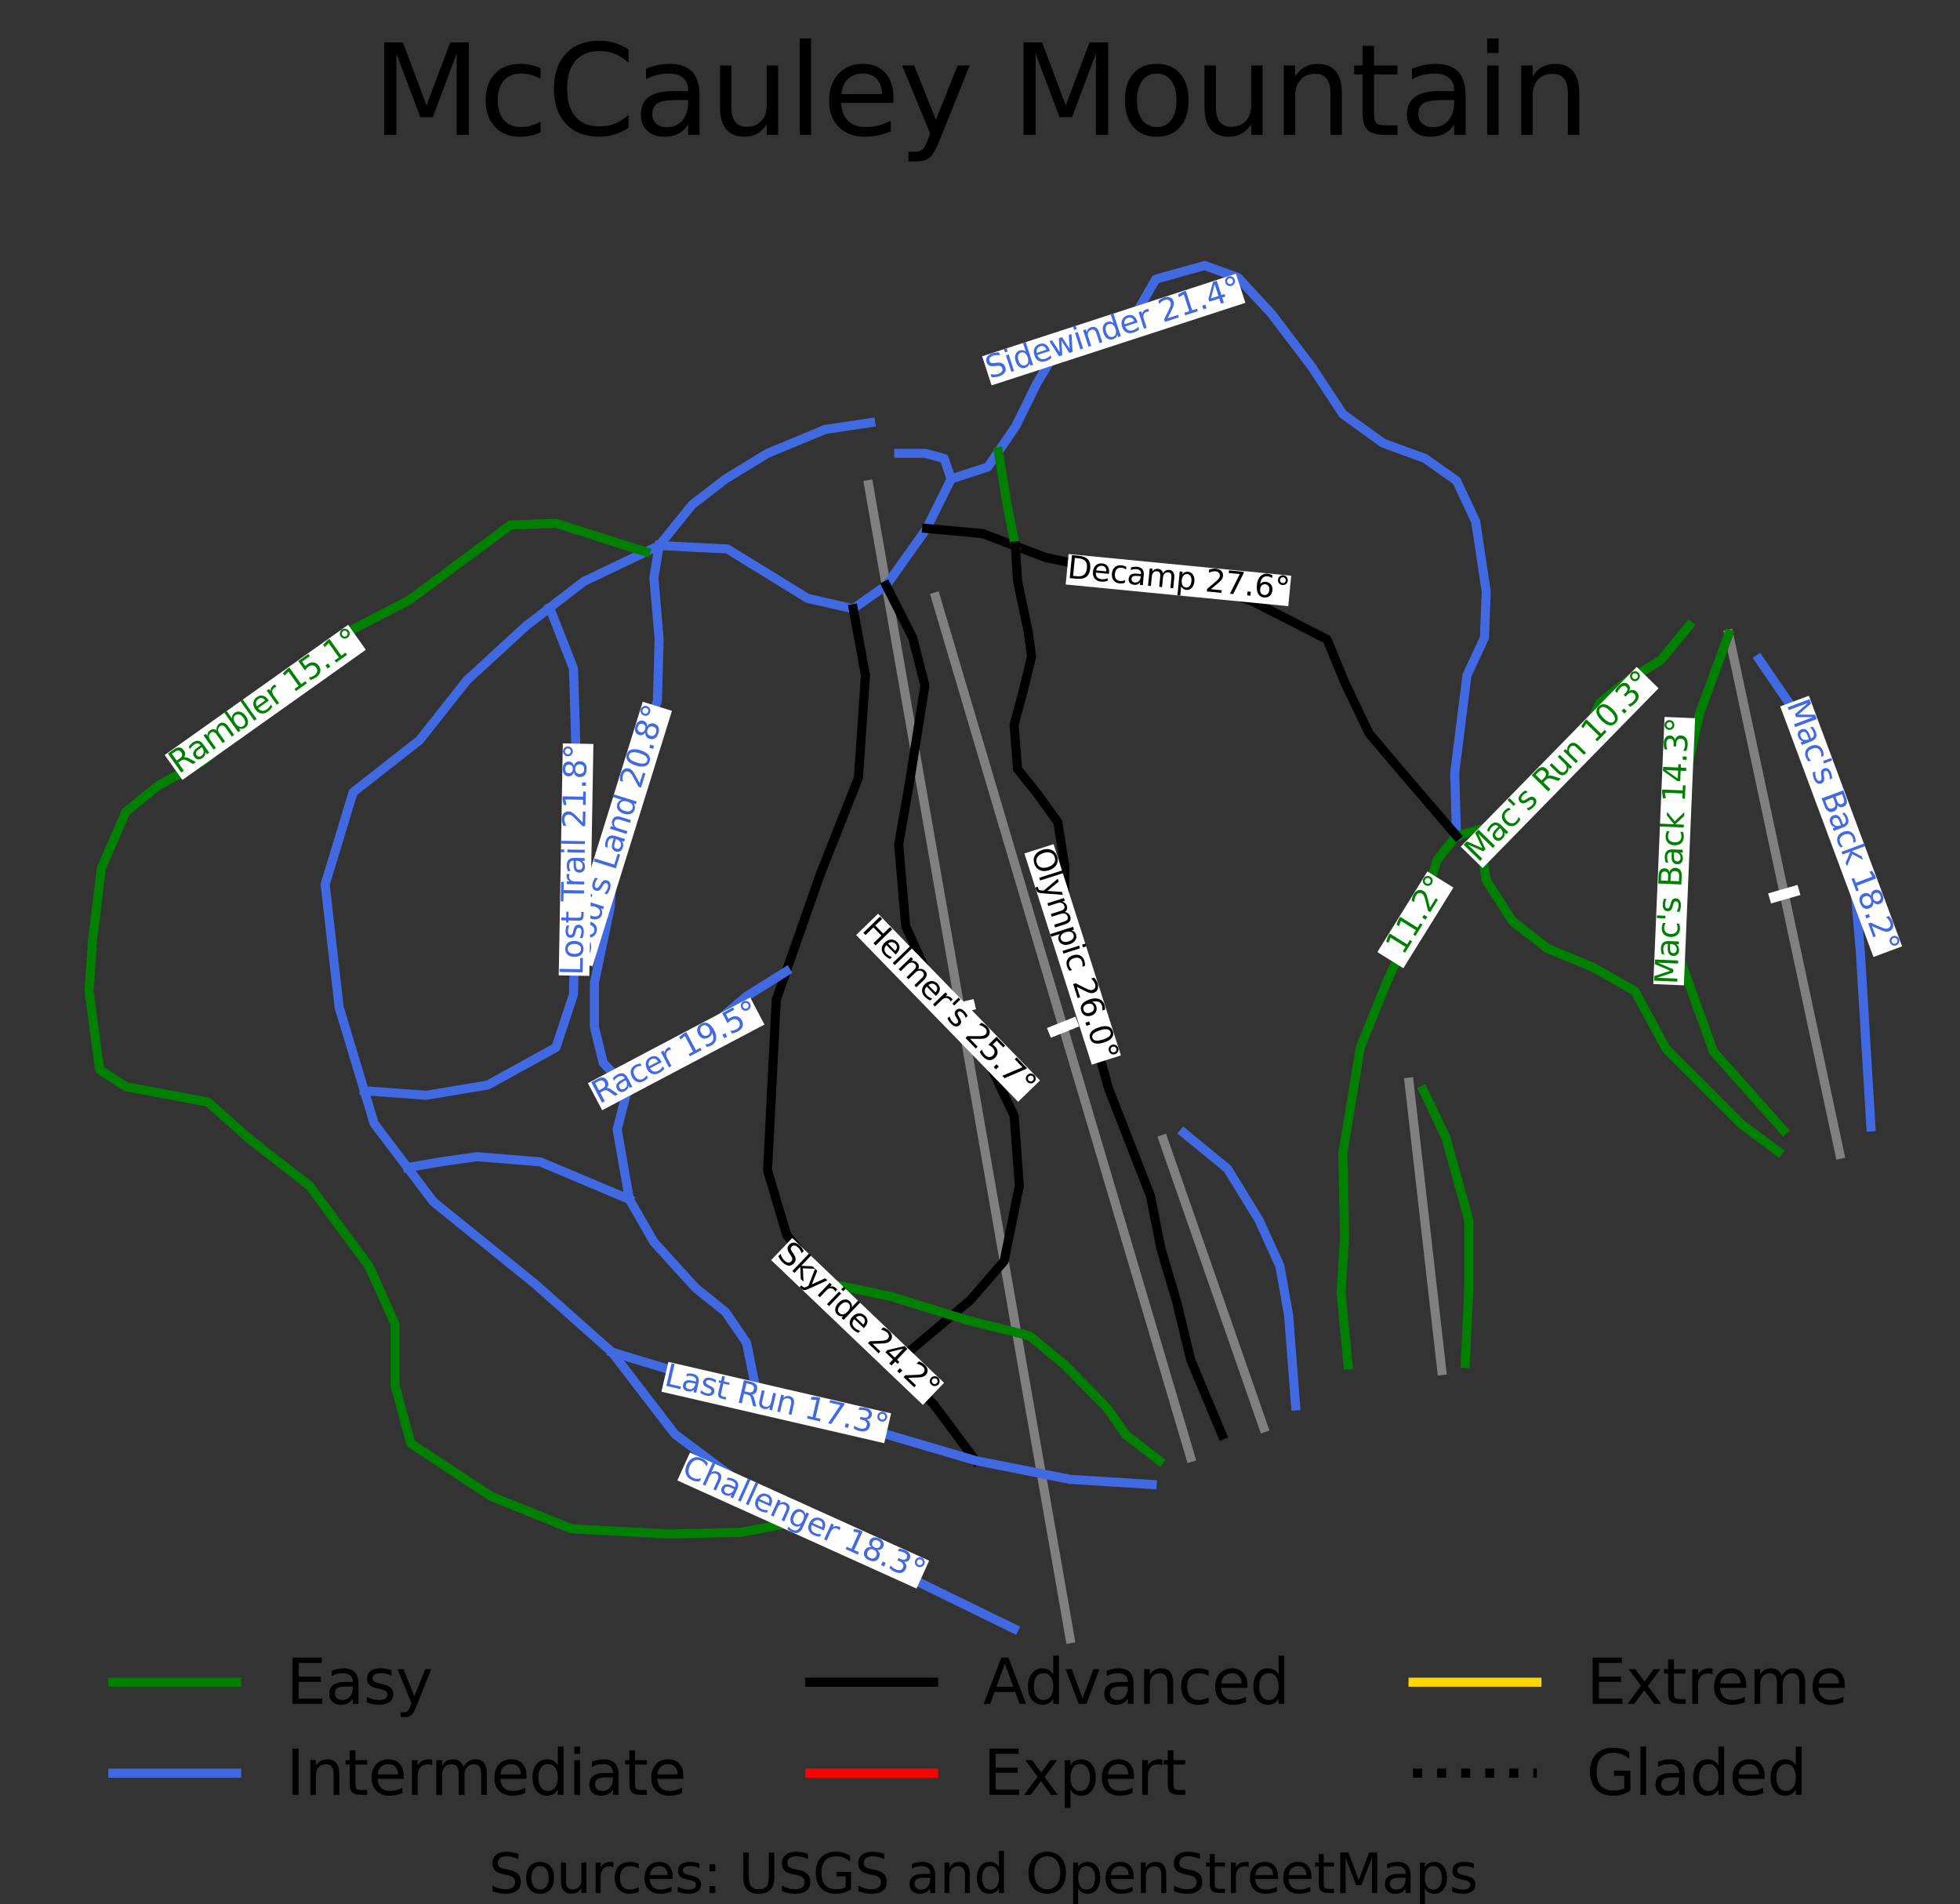 <?xml version="1.0" encoding="utf-8" standalone="no"?>
<!DOCTYPE svg PUBLIC "-//W3C//DTD SVG 1.1//EN"
  "http://www.w3.org/Graphics/SVG/1.1/DTD/svg11.dtd">
<svg height="122.941pt" version="1.1" viewBox="0 0 126.575 122.941" width="126.575pt" xmlns="http://www.w3.org/2000/svg" xmlns:xlink="http://www.w3.org/1999/xlink">
 <rect x="0" y="0" width="126.575" height="122.941" fill="#333333" stroke="none"/>
 <defs>
  <style type="text/css">*{stroke-linecap:butt;stroke-linejoin:round;}</style>
 </defs>
 <g id="figure_1">
  <g id="patch_1">
   <path d="M 0 122.941 
L 126.575 122.941 
L 126.575 0 
L 0 0 
z
" style="fill:none;"/>
  </g>
  <g id="axes_1">
   <g id="line2d_1">
    <path clip-path="url(#p784b0bcc81)" d="M 58.037 29.269 
" style="fill:none;stroke:#008000;stroke-linecap:square;stroke-width:1.5;"/>
   </g>
   <g id="line2d_2">
    <path clip-path="url(#p784b0bcc81)" d="M 58.037 29.269 
" style="fill:none;stroke:#4169e1;stroke-linecap:square;stroke-width:1.5;"/>
   </g>
   <g id="line2d_3">
    <path clip-path="url(#p784b0bcc81)" d="M 58.037 29.269 
" style="fill:none;stroke:#000000;stroke-linecap:square;stroke-width:1.5;"/>
   </g>
   <g id="line2d_4">
    <path clip-path="url(#p784b0bcc81)" d="M 58.037 29.269 
" style="fill:none;stroke:#ff0000;stroke-linecap:square;stroke-width:1.5;"/>
   </g>
   <g id="line2d_5">
    <path clip-path="url(#p784b0bcc81)" d="M 58.037 29.269 
" style="fill:none;stroke:#ffd700;stroke-linecap:square;stroke-width:1.5;"/>
   </g>
   <g id="line2d_6">
    <path clip-path="url(#p784b0bcc81)" d="M 58.037 29.269 
" style="fill:none;stroke:#000000;stroke-dasharray:1.5,2.475;stroke-dashoffset:0;stroke-width:1.5;"/>
   </g>
   <g id="line2d_7">
    <path clip-path="url(#p784b0bcc81)" d="M 69.107 105.797 
L 68.043 99.702 
L 66.978 93.606 
L 65.913 87.511 
L 64.849 81.415 
L 63.896 75.963 
L 62.944 70.511 
L 61.992 65.059 
L 61.039 59.606 
L 60.087 54.154 
L 59.134 48.702 
L 58.182 43.249 
L 57.23 37.797 
L 56.661 34.542 
L 56.093 31.288 
" style="fill:none;stroke:#808080;stroke-linecap:square;stroke-width:0.586;"/>
   </g>
   <g id="line2d_8">
    <path clip-path="url(#p784b0bcc81)" d="M 81.607 92.179 
L 79.985 87.525 
L 78.363 82.872 
L 76.741 78.218 
L 75.119 73.565 
" style="fill:none;stroke:#808080;stroke-linecap:square;stroke-width:0.586;"/>
   </g>
   <g id="line2d_9">
    <path clip-path="url(#p784b0bcc81)" d="M 76.888 94.099 
L 75.859 90.626 
L 74.83 87.154 
L 73.801 83.682 
L 72.772 80.209 
L 71.743 76.737 
L 70.713 73.264 
L 69.684 69.792 
L 68.655 66.319 
L 67.626 62.847 
L 66.597 59.375 
L 65.568 55.902 
L 64.538 52.43 
L 63.509 48.957 
L 62.48 45.485 
L 61.451 42.013 
L 60.422 38.54 
" style="fill:none;stroke:#808080;stroke-linecap:square;stroke-width:0.586;"/>
   </g>
   <g id="line2d_10">
    <path clip-path="url(#p784b0bcc81)" d="M 118.815 74.524 
L 117.918 70.326 
L 117.021 66.128 
L 116.124 61.93 
L 115.227 57.732 
L 114.33 53.534 
L 113.433 49.336 
L 112.536 45.138 
L 111.639 40.94 
" style="fill:none;stroke:#808080;stroke-linecap:square;stroke-width:0.586;"/>
   </g>
   <g id="line2d_11">
    <path clip-path="url(#p784b0bcc81)" d="M 93.109 88.486 
L 92.58 83.832 
L 92.052 79.178 
L 91.524 74.524 
L 90.995 69.87 
" style="fill:none;stroke:#808080;stroke-linecap:square;stroke-width:0.586;"/>
   </g>
   <g id="line2d_12">
    <path clip-path="url(#p784b0bcc81)" d="M 58.037 29.269 
L 59.73 29.269 
L 60.972 29.6 
L 61.424 30.923 
L 60.633 32.521 
L 59.843 34.12 
L 59.19 35.039 
L 58.536 35.958 
L 57.883 36.878 
L 57.23 37.797 
L 56.165 38.549 
L 55.1 39.3 
L 53.633 38.969 
L 52.165 38.638 
L 50.866 37.839 
L 49.567 37.04 
L 48.269 36.241 
L 46.97 35.443 
L 45.869 35.387 
L 44.768 35.332 
L 43.667 35.276 
L 42.566 35.221 
L 41.703 35.633 
L 40.705 36.109 
L 39.707 36.584 
L 38.709 37.06 
L 37.711 37.536 
L 36.604 38.387 
L 35.497 39.238 
L 33.984 40.402 
L 33.024 41.284 
L 32.064 42.166 
L 31.104 43.048 
L 30.144 43.93 
L 29.382 44.894 
L 28.62 45.859 
L 27.857 46.823 
L 27.095 47.788 
L 26.023 48.628 
L 24.95 49.469 
L 23.878 50.309 
L 22.805 51.15 
L 22.353 52.638 
L 21.902 54.126 
L 21.45 55.614 
L 20.998 57.102 
L 21.111 58.094 
L 21.224 59.086 
L 21.337 60.078 
L 21.449 61.07 
L 21.562 62.062 
L 21.675 63.054 
L 21.788 64.046 
L 21.901 65.038 
L 22.307 66.384 
L 22.712 67.73 
L 23.118 69.077 
L 23.524 70.423 
L 23.842 71.477 
L 24.16 72.532 
L 25.24 73.958 
L 26.319 75.385 
L 27.159 76.494 
L 27.999 77.603 
L 28.818 78.264 
L 29.637 78.926 
L 30.455 79.587 
L 31.274 80.248 
L 32.093 80.909 
L 32.912 81.571 
L 33.73 82.232 
L 34.549 82.893 
L 35.791 83.996 
L 37.033 85.098 
L 38.275 86.2 
L 39.517 87.302 
L 40.533 88.625 
L 41.55 89.947 
L 42.566 91.27 
L 43.583 92.593 
L 44.542 93.309 
L 45.502 94.026 
L 46.462 94.742 
L 47.421 95.459 
L 48.534 96.137 
L 49.647 96.816 
L 50.76 97.495 
L 51.872 98.174 
L 53.261 99.021 
L 54.649 99.868 
L 56.004 100.529 
L 57.359 101.19 
L 58.714 101.852 
L 60.069 102.513 
L 61.424 103.174 
L 62.779 103.835 
L 64.135 104.497 
L 65.49 105.158 
" style="fill:none;stroke:#4169e1;stroke-linecap:square;stroke-width:0.586;"/>
   </g>
   <g id="line2d_13">
    <path clip-path="url(#p784b0bcc81)" d="M 113.594 42.551 
L 114.158 43.378 
L 114.723 44.205 
L 115.288 45.031 
L 115.852 45.858 
L 116.417 47.015 
L 116.982 48.173 
L 117.546 49.33 
L 118.111 50.487 
L 118.506 51.92 
L 118.901 53.353 
L 119.297 54.786 
L 119.692 56.219 
L 119.805 57.542 
L 119.918 58.865 
L 120.031 60.187 
L 120.143 61.51 
L 120.228 62.915 
L 120.313 64.321 
L 120.398 65.726 
L 120.482 67.132 
L 120.567 68.537 
L 120.652 69.942 
L 120.736 71.348 
L 120.821 72.753 
" style="fill:none;stroke:#4169e1;stroke-linecap:square;stroke-width:0.586;"/>
   </g>
   <g id="line2d_14">
    <path clip-path="url(#p784b0bcc81)" d="M 111.639 40.94 
L 111.168 42.225 
L 110.697 43.509 
L 110.226 44.794 
L 109.755 46.078 
L 109.36 47.842 
L 108.965 49.606 
L 108.569 51.369 
L 108.174 53.133 
L 108.118 54.952 
L 108.061 56.771 
L 108.005 58.59 
L 107.948 60.408 
L 108.287 61.345 
L 108.626 62.282 
L 108.964 63.219 
L 109.303 64.156 
L 109.642 65.093 
L 109.981 66.03 
L 110.319 66.967 
L 110.658 67.904 
L 111.787 69.171 
L 112.916 70.439 
L 114.045 71.706 
L 115.174 72.974 
" style="fill:none;stroke:#008000;stroke-linecap:square;stroke-width:0.586;"/>
   </g>
   <g id="line2d_15">
    <path clip-path="url(#p784b0bcc81)" d="M 109.077 40.402 
L 108.174 41.504 
L 107.27 42.607 
L 106.198 43.268 
L 105.125 43.93 
L 104.222 44.646 
L 103.318 45.362 
L 102.64 46.905 
L 101.681 48.228 
L 100.721 49.551 
L 99.931 50.13 
L 99.14 50.708 
L 98.349 51.287 
L 97.559 51.866 
L 96.825 52.637 
L 96.091 53.409 
L 95.64 54.621 
L 95.809 55.724 
L 95.978 56.826 
L 96.825 58.148 
L 97.672 59.471 
L 98.801 60.352 
L 99.93 61.234 
L 101.398 61.841 
L 102.866 62.447 
L 104.222 63.219 
L 105.577 63.991 
L 106.085 64.927 
L 106.593 65.864 
L 107.101 66.801 
L 107.609 67.738 
L 108.823 68.95 
L 110.037 70.162 
L 111.25 71.375 
L 112.464 72.587 
L 113.65 73.469 
L 114.837 74.351 
" style="fill:none;stroke:#008000;stroke-linecap:square;stroke-width:0.586;"/>
   </g>
   <g id="line2d_16">
    <path clip-path="url(#p784b0bcc81)" d="M 91.913 70.383 
L 92.647 71.926 
L 93.381 73.47 
L 93.748 74.792 
L 94.115 76.115 
L 94.482 77.437 
L 94.849 78.76 
L 94.849 79.89 
L 94.849 81.02 
L 94.849 82.15 
L 94.849 83.28 
L 94.793 84.464 
L 94.736 85.649 
L 94.68 86.834 
L 94.623 88.019 
" style="fill:none;stroke:#008000;stroke-linecap:square;stroke-width:0.586;"/>
   </g>
   <g id="line2d_17">
    <path clip-path="url(#p784b0bcc81)" d="M 76.443 73.139 
L 77.855 74.296 
L 79.266 75.453 
L 79.774 76.28 
L 80.282 77.106 
L 80.79 77.933 
L 81.298 78.76 
L 81.976 80.248 
L 82.653 81.737 
L 82.936 83.334 
L 83.218 84.932 
L 83.331 86.393 
L 83.444 87.853 
L 83.557 89.313 
L 83.67 90.774 
" style="fill:none;stroke:#4169e1;stroke-linecap:square;stroke-width:0.586;"/>
   </g>
   <g id="line2d_18">
    <path clip-path="url(#p784b0bcc81)" d="M 61.424 30.923 
L 62.609 30.537 
L 63.795 30.151 
L 64.473 29.159 
L 65.038 28.332 
L 65.602 27.505 
L 66.28 26.128 
L 66.957 24.75 
L 67.747 23.427 
L 68.538 22.104 
L 69.667 21.939 
L 70.796 21.773 
L 71.926 21.277 
L 73.055 20.781 
L 73.846 19.404 
L 74.636 18.026 
L 76.217 17.585 
L 77.798 17.144 
L 78.87 17.53 
L 79.943 17.915 
L 81.016 19.073 
L 82.089 20.23 
L 82.738 21.084 
L 83.388 21.939 
L 84.037 22.793 
L 84.686 23.647 
L 85.703 25.191 
L 86.719 26.734 
L 88.017 27.671 
L 89.315 28.608 
L 90.67 29.104 
L 92.026 29.6 
L 93.042 30.317 
L 94.058 31.033 
L 94.679 32.356 
L 95.301 33.678 
L 95.47 34.808 
L 95.639 35.938 
L 95.809 37.068 
L 95.978 38.198 
L 95.921 39.685 
L 95.865 41.173 
L 95.3 42.386 
L 94.736 43.599 
L 94.538 45.17 
L 94.341 46.74 
L 94.143 48.311 
L 93.945 49.882 
L 93.974 50.902 
L 94.002 51.921 
L 94.03 52.941 
L 94.058 53.96 
" style="fill:none;stroke:#4169e1;stroke-linecap:square;stroke-width:0.586;"/>
   </g>
   <g id="line2d_19">
    <path clip-path="url(#p784b0bcc81)" d="M 96.091 53.409 
L 95.075 53.685 
L 94.058 53.96 
L 93.437 54.732 
L 92.816 55.503 
L 92.421 56.771 
L 92.026 58.038 
L 91.405 59.388 
L 90.784 60.739 
L 90.163 62.089 
L 89.542 63.439 
L 89.118 64.486 
L 88.695 65.534 
L 88.272 66.581 
L 87.848 67.628 
L 87.566 69.336 
L 87.283 71.045 
L 87.001 72.753 
L 86.719 74.461 
L 86.747 75.812 
L 86.775 77.162 
L 86.803 78.512 
L 86.831 79.862 
L 86.718 81.681 
L 86.605 83.5 
L 86.718 84.657 
L 86.831 85.815 
L 86.945 86.972 
L 87.058 88.129 
" style="fill:none;stroke:#008000;stroke-linecap:square;stroke-width:0.586;"/>
   </g>
   <g id="line2d_20">
    <path clip-path="url(#p784b0bcc81)" d="M 59.843 34.12 
L 61.65 34.284 
L 63.456 34.449 
L 64.513 34.851 
L 65.571 35.252 
L 66.546 35.622 
L 67.522 35.992 
L 68.566 36.213 
L 69.611 36.434 
L 70.655 36.654 
L 71.699 36.875 
L 73.167 37.068 
L 74.635 37.261 
L 76.103 37.454 
L 77.571 37.646 
L 79.265 38.252 
L 80.959 38.858 
L 82.145 39.465 
L 83.331 40.071 
L 84.516 40.678 
L 85.702 41.284 
L 86.267 42.662 
L 86.831 44.039 
L 87.622 45.692 
L 88.412 47.346 
L 89.485 48.614 
L 90.558 49.882 
L 91.433 50.902 
L 92.308 51.921 
L 93.183 52.941 
L 94.058 53.96 
" style="fill:none;stroke:#000000;stroke-linecap:square;stroke-width:0.586;"/>
   </g>
   <g id="line2d_21">
    <path clip-path="url(#p784b0bcc81)" d="M 64.473 29.159 
L 64.755 30.868 
L 65.037 32.577 
L 65.304 33.914 
L 65.571 35.252 
" style="fill:none;stroke:#008000;stroke-linecap:square;stroke-width:0.586;"/>
   </g>
   <g id="line2d_22">
    <path clip-path="url(#p784b0bcc81)" d="M 65.571 35.252 
L 65.643 36.394 
L 65.715 37.536 
L 66.054 39.134 
L 66.393 40.733 
L 66.618 42.387 
L 66.336 43.544 
L 66.054 44.701 
L 65.772 45.749 
L 65.49 46.796 
L 65.602 48.228 
L 65.715 49.66 
L 66.336 50.432 
L 66.957 51.204 
L 67.635 52.141 
L 68.313 53.078 
L 68.538 54.511 
L 68.764 55.944 
L 68.764 57.707 
L 68.764 59.471 
L 69.018 60.545 
L 69.272 61.62 
L 69.526 62.695 
L 69.78 63.77 
L 70.232 65.396 
L 70.683 67.021 
L 71.135 68.647 
L 71.587 70.273 
L 72.264 72.009 
L 72.942 73.745 
L 73.62 75.481 
L 74.297 77.217 
L 74.636 78.925 
L 74.975 80.634 
L 75.483 82.343 
L 75.991 84.051 
L 76.217 84.988 
L 76.443 85.925 
L 76.669 86.862 
L 76.895 87.798 
L 77.403 89.011 
L 77.911 90.223 
L 78.419 91.436 
L 78.927 92.648 
" style="fill:none;stroke:#000000;stroke-linecap:square;stroke-width:0.586;"/>
   </g>
   <g id="line2d_23">
    <path clip-path="url(#p784b0bcc81)" d="M 55.1 39.3 
L 55.298 40.375 
L 55.496 41.45 
L 55.693 42.524 
L 55.891 43.599 
L 55.778 45.252 
L 55.665 46.905 
L 55.552 48.558 
L 55.439 50.212 
L 54.818 51.783 
L 54.197 53.353 
L 53.576 54.924 
L 52.955 56.495 
L 52.409 58.052 
L 51.862 59.609 
L 51.316 61.166 
L 50.769 62.723 
L 50.45 63.632 
L 50.131 64.542 
L 50.061 65.92 
L 49.99 67.297 
L 49.92 68.675 
L 49.849 70.053 
L 49.779 71.431 
L 49.708 72.809 
L 49.638 74.186 
L 49.567 75.564 
L 49.878 76.611 
L 50.188 77.658 
L 50.499 78.705 
L 50.809 79.752 
L 51.459 80.522 
L 52.11 81.293 
L 52.76 82.064 
L 53.41 82.835 
L 53.971 83.5 
L 54.677 84.409 
L 55.382 85.318 
L 56.088 86.227 
L 56.794 87.136 
L 57.734 88.084 
L 59.014 89.374 
L 60.294 90.664 
L 60.972 91.573 
L 61.65 92.482 
L 62.327 93.391 
L 63.005 94.301 
" style="fill:none;stroke:#000000;stroke-linecap:square;stroke-width:0.586;"/>
   </g>
   <g id="line2d_24">
    <path clip-path="url(#p784b0bcc81)" d="M 39.517 87.302 
L 40.844 87.702 
L 42.171 88.102 
L 43.498 88.501 
L 44.825 88.901 
L 45.846 89.219 
L 46.868 89.537 
L 47.889 89.855 
L 48.911 90.173 
L 50.131 90.554 
L 51.289 90.884 
L 52.446 91.215 
L 53.604 91.546 
L 54.761 91.876 
L 55.792 92.179 
L 56.822 92.482 
L 57.853 92.785 
L 58.883 93.088 
L 59.913 93.391 
L 60.944 93.694 
L 61.974 93.997 
L 63.005 94.301 
L 64.529 94.604 
L 66.054 94.907 
L 67.578 95.211 
L 69.103 95.514 
L 70.43 95.596 
L 71.756 95.679 
L 73.083 95.761 
L 74.41 95.844 
" style="fill:none;stroke:#4169e1;stroke-linecap:square;stroke-width:0.586;"/>
   </g>
   <g id="line2d_25">
    <path clip-path="url(#p784b0bcc81)" d="M 57.23 37.797 
L 58.085 39.485 
L 58.94 41.173 
L 59.335 42.716 
L 59.73 44.259 
L 59.476 45.858 
L 59.222 47.457 
L 58.968 49.055 
L 58.714 50.654 
L 58.544 51.618 
L 58.375 52.583 
L 58.206 53.547 
L 58.037 54.511 
L 58.15 55.834 
L 58.263 57.157 
L 58.376 58.479 
L 58.488 59.802 
L 58.94 60.794 
L 59.391 61.786 
L 59.843 62.778 
L 60.294 63.77 
L 61.226 65.065 
L 62.158 66.36 
L 63.09 67.655 
L 64.021 68.95 
L 64.756 70.493 
L 65.49 72.036 
L 65.574 73.166 
L 65.659 74.296 
L 65.743 75.426 
L 65.828 76.556 
L 65.583 77.771 
L 65.338 78.986 
L 65.093 80.201 
L 64.849 81.415 
L 63.757 82.678 
L 62.666 83.94 
L 61.433 84.976 
L 60.2 86.012 
L 58.967 87.048 
L 57.734 88.084 
" style="fill:none;stroke:#000000;stroke-linecap:square;stroke-width:0.586;"/>
   </g>
   <g id="line2d_26">
    <path clip-path="url(#p784b0bcc81)" d="M 53.41 82.835 
L 54.454 83.056 
L 55.497 83.278 
L 56.541 83.499 
L 57.584 83.72 
L 58.827 84.106 
L 60.069 84.492 
L 61.311 84.878 
L 62.553 85.263 
L 63.541 85.511 
L 64.529 85.759 
L 65.517 86.007 
L 66.505 86.255 
L 67.635 87.192 
L 68.764 88.129 
L 70.119 89.507 
L 71.474 90.885 
L 72.095 91.766 
L 72.716 92.648 
L 73.789 93.474 
L 74.861 94.301 
" style="fill:none;stroke:#008000;stroke-linecap:square;stroke-width:0.586;"/>
   </g>
   <g id="line2d_27">
    <path clip-path="url(#p784b0bcc81)" d="M 50.769 62.723 
L 49.49 63.522 
L 48.212 64.32 
L 47.337 65.064 
L 46.461 65.809 
L 45.586 66.553 
L 44.711 67.297 
L 43.667 68.041 
L 42.622 68.785 
L 41.578 69.529 
L 40.534 70.273 
L 40.195 71.595 
L 39.856 72.918 
L 40.053 74.048 
L 40.251 75.178 
L 40.449 76.307 
L 40.646 77.437 
L 41.437 78.815 
L 42.227 80.193 
L 42.905 80.937 
L 43.582 81.681 
L 44.26 82.425 
L 44.937 83.169 
L 45.897 83.94 
L 46.857 84.712 
L 47.534 85.704 
L 48.212 86.696 
L 48.561 88.434 
L 48.911 90.173 
" style="fill:none;stroke:#4169e1;stroke-linecap:square;stroke-width:0.586;"/>
   </g>
   <g id="line2d_28">
    <path clip-path="url(#p784b0bcc81)" d="M 56.23 27.285 
L 54.761 27.505 
L 53.293 27.725 
L 52.362 28.111 
L 51.43 28.497 
L 50.499 28.883 
L 49.567 29.269 
L 48.212 30.096 
L 46.857 30.923 
L 45.784 31.75 
L 44.711 32.577 
L 43.639 33.899 
L 42.566 35.221 
" style="fill:none;stroke:#4169e1;stroke-linecap:square;stroke-width:0.586;"/>
   </g>
   <g id="line2d_29">
    <path clip-path="url(#p784b0bcc81)" d="M 42.566 35.221 
L 42.397 36.268 
L 42.227 37.315 
L 42.312 38.308 
L 42.397 39.3 
L 42.481 40.292 
L 42.566 41.284 
L 42.538 42.276 
L 42.51 43.268 
L 42.482 44.261 
L 42.453 45.253 
L 42.002 46.575 
L 41.55 47.898 
L 41.098 49.22 
L 40.646 50.543 
L 40.392 51.645 
L 40.138 52.747 
L 39.884 53.85 
L 39.629 54.952 
L 39.517 56.771 
L 39.404 58.59 
L 39.15 59.802 
L 38.896 61.014 
L 38.642 62.227 
L 38.388 63.439 
L 38.388 64.872 
L 38.388 66.305 
L 38.67 67.463 
L 38.953 68.62 
L 39.743 69.446 
L 40.534 70.273 
" style="fill:none;stroke:#4169e1;stroke-linecap:square;stroke-width:0.586;"/>
   </g>
   <g id="line2d_30">
    <path clip-path="url(#p784b0bcc81)" d="M 35.497 39.238 
L 35.881 40.218 
L 36.265 41.198 
L 36.649 42.178 
L 37.033 43.158 
L 37.089 44.922 
L 37.146 46.685 
L 37.174 47.815 
L 37.202 48.944 
L 37.23 50.074 
L 37.258 51.204 
L 37.244 52.278 
L 37.23 53.353 
L 37.216 54.428 
L 37.202 55.503 
L 37.188 56.577 
L 37.174 57.652 
L 37.16 58.727 
L 37.146 59.802 
L 37.117 60.904 
L 37.089 62.006 
L 37.061 63.109 
L 37.033 64.211 
L 36.468 65.919 
L 35.904 67.628 
L 34.803 68.234 
L 33.702 68.84 
L 32.601 69.446 
L 31.5 70.052 
L 30.512 70.218 
L 29.524 70.383 
L 28.536 70.549 
L 27.548 70.714 
L 26.542 70.642 
L 25.536 70.569 
L 24.53 70.496 
L 23.524 70.423 
" style="fill:none;stroke:#4169e1;stroke-linecap:square;stroke-width:0.586;"/>
   </g>
   <g id="line2d_31">
    <path clip-path="url(#p784b0bcc81)" d="M 26.319 75.385 
L 27.385 75.199 
L 28.451 75.013 
L 29.636 74.847 
L 30.822 74.682 
L 31.838 74.764 
L 32.854 74.847 
L 33.871 74.93 
L 34.887 75.013 
L 36.327 75.619 
L 37.767 76.225 
L 39.206 76.831 
L 40.646 77.437 
" style="fill:none;stroke:#4169e1;stroke-linecap:square;stroke-width:0.586;"/>
   </g>
   <g id="line2d_32">
    <path clip-path="url(#p784b0bcc81)" d="M 41.703 35.633 
L 40.253 35.172 
L 38.803 34.711 
L 37.353 34.25 
L 35.904 33.789 
L 34.435 33.843 
L 32.967 33.898 
L 31.556 34.945 
L 30.144 35.992 
L 29.213 36.682 
L 28.281 37.371 
L 27.35 38.06 
L 26.418 38.749 
L 25.515 39.217 
L 24.612 39.685 
L 23.708 40.154 
L 22.805 40.622 
L 21.958 41.256 
L 21.111 41.89 
L 20.264 42.524 
L 19.417 43.158 
L 18.655 43.888 
L 17.893 44.619 
L 17.13 45.349 
L 16.368 46.079 
L 15.606 46.809 
L 14.843 47.539 
L 14.081 48.27 
L 13.319 49 
L 11.738 49.881 
L 10.157 50.763 
L 9.141 51.59 
L 8.125 52.417 
L 7.729 53.326 
L 7.334 54.236 
L 6.939 55.145 
L 6.544 56.055 
L 6.403 57.212 
L 6.262 58.369 
L 6.121 59.527 
L 5.98 60.684 
L 5.867 62.337 
L 5.753 63.991 
L 5.923 65.258 
L 6.092 66.525 
L 6.262 67.793 
L 6.431 69.06 
L 7.278 69.612 
L 8.125 70.163 
L 9.452 70.411 
L 10.779 70.659 
L 12.106 70.907 
L 13.433 71.155 
L 14.731 72.312 
L 16.029 73.47 
L 17.017 74.241 
L 18.005 75.013 
L 18.993 75.784 
L 19.981 76.556 
L 20.941 77.851 
L 21.901 79.146 
L 22.861 80.441 
L 23.821 81.737 
L 24.244 82.673 
L 24.668 83.61 
L 25.091 84.547 
L 25.514 85.484 
L 25.514 86.475 
L 25.514 87.467 
L 25.514 88.459 
L 25.514 89.451 
L 25.768 90.388 
L 26.023 91.325 
L 26.277 92.262 
L 26.531 93.199 
L 27.83 94.053 
L 29.128 94.907 
L 30.427 95.761 
L 31.725 96.615 
L 33.024 97.139 
L 34.323 97.662 
L 35.622 98.186 
L 36.92 98.71 
L 38.501 98.792 
L 40.082 98.875 
L 41.663 98.958 
L 43.244 99.041 
L 44.401 99.013 
L 45.559 98.985 
L 46.716 98.958 
L 47.874 98.93 
L 48.873 98.741 
L 49.873 98.552 
L 50.873 98.363 
L 51.872 98.174 
" style="fill:none;stroke:#008000;stroke-linecap:square;stroke-width:0.586;"/>
   </g>
   <g id="text_1">
    <g id="patch_2">
     <path d="M 60.953 64.956 
L 61.108 65.614 
L 63.031 65.161 
L 62.875 64.503 
z
" style="fill:#ffffff;"/>
    </g>
    <!--   -->
    <g style="fill:#808080;" transform="translate(61.381 64.876)rotate(-283.269)scale(0.02 -0.02)">
     <defs>
      <path id="DejaVuSans-20" transform="scale(0.016)"/>
     </defs>
     <use xlink:href="#DejaVuSans-20"/>
    </g>
   </g>
   <g id="text_2">
    <g id="patch_3">
     <path d="M 67.612 66.373 
L 67.863 67 
L 69.698 66.266 
L 69.447 65.639 
z
" style="fill:#ffffff;"/>
    </g>
    <!--   -->
    <g style="fill:#808080;" transform="translate(68.025 66.229)rotate(-291.808)scale(0.02 -0.02)">
     <use xlink:href="#DejaVuSans-20"/>
    </g>
   </g>
   <g id="text_3">
    <g id="patch_4">
     <path d="M 114.184 57.681 
L 114.372 58.33 
L 116.27 57.783 
L 116.083 57.134 
z
" style="fill:#ffffff;"/>
    </g>
    <!--   -->
    <g style="fill:#808080;" transform="translate(114.609 57.58)rotate(-286.091)scale(0.02 -0.02)">
     <use xlink:href="#DejaVuSans-20"/>
    </g>
   </g>
   <g id="text_4">
    <g id="patch_5">
     <path d="M 43.742 95.584 
L 59.189 102.564 
L 60.002 100.764 
L 44.556 93.784 
z
" style="fill:#ffffff;"/>
    </g>
    <!-- Challenger 18.3° -->
    <g style="fill:#4169e1;" transform="translate(43.94 95.195)rotate(-335.683)scale(0.02 -0.02)">
     <defs>
      <path d="M 4122 4306 
L 4122 3641 
Q 3803 3938 3442 4084 
Q 3081 4231 2675 4231 
Q 1875 4231 1450 3742 
Q 1025 3253 1025 2328 
Q 1025 1406 1450 917 
Q 1875 428 2675 428 
Q 3081 428 3442 575 
Q 3803 722 4122 1019 
L 4122 359 
Q 3791 134 3420 21 
Q 3050 -91 2638 -91 
Q 1578 -91 968 557 
Q 359 1206 359 2328 
Q 359 3453 968 4101 
Q 1578 4750 2638 4750 
Q 3056 4750 3426 4639 
Q 3797 4528 4122 4306 
z
" id="DejaVuSans-43" transform="scale(0.016)"/>
      <path d="M 3513 2113 
L 3513 0 
L 2938 0 
L 2938 2094 
Q 2938 2591 2744 2837 
Q 2550 3084 2163 3084 
Q 1697 3084 1428 2787 
Q 1159 2491 1159 1978 
L 1159 0 
L 581 0 
L 581 4863 
L 1159 4863 
L 1159 2956 
Q 1366 3272 1645 3428 
Q 1925 3584 2291 3584 
Q 2894 3584 3203 3211 
Q 3513 2838 3513 2113 
z
" id="DejaVuSans-68" transform="scale(0.016)"/>
      <path d="M 2194 1759 
Q 1497 1759 1228 1600 
Q 959 1441 959 1056 
Q 959 750 1161 570 
Q 1363 391 1709 391 
Q 2188 391 2477 730 
Q 2766 1069 2766 1631 
L 2766 1759 
L 2194 1759 
z
M 3341 1997 
L 3341 0 
L 2766 0 
L 2766 531 
Q 2569 213 2275 61 
Q 1981 -91 1556 -91 
Q 1019 -91 701 211 
Q 384 513 384 1019 
Q 384 1609 779 1909 
Q 1175 2209 1959 2209 
L 2766 2209 
L 2766 2266 
Q 2766 2663 2505 2880 
Q 2244 3097 1772 3097 
Q 1472 3097 1187 3025 
Q 903 2953 641 2809 
L 641 3341 
Q 956 3463 1253 3523 
Q 1550 3584 1831 3584 
Q 2591 3584 2966 3190 
Q 3341 2797 3341 1997 
z
" id="DejaVuSans-61" transform="scale(0.016)"/>
      <path d="M 603 4863 
L 1178 4863 
L 1178 0 
L 603 0 
L 603 4863 
z
" id="DejaVuSans-6c" transform="scale(0.016)"/>
      <path d="M 3597 1894 
L 3597 1613 
L 953 1613 
Q 991 1019 1311 708 
Q 1631 397 2203 397 
Q 2534 397 2845 478 
Q 3156 559 3463 722 
L 3463 178 
Q 3153 47 2828 -22 
Q 2503 -91 2169 -91 
Q 1331 -91 842 396 
Q 353 884 353 1716 
Q 353 2575 817 3079 
Q 1281 3584 2069 3584 
Q 2775 3584 3186 3129 
Q 3597 2675 3597 1894 
z
M 3022 2063 
Q 3016 2534 2758 2815 
Q 2500 3097 2075 3097 
Q 1594 3097 1305 2825 
Q 1016 2553 972 2059 
L 3022 2063 
z
" id="DejaVuSans-65" transform="scale(0.016)"/>
      <path d="M 3513 2113 
L 3513 0 
L 2938 0 
L 2938 2094 
Q 2938 2591 2744 2837 
Q 2550 3084 2163 3084 
Q 1697 3084 1428 2787 
Q 1159 2491 1159 1978 
L 1159 0 
L 581 0 
L 581 3500 
L 1159 3500 
L 1159 2956 
Q 1366 3272 1645 3428 
Q 1925 3584 2291 3584 
Q 2894 3584 3203 3211 
Q 3513 2838 3513 2113 
z
" id="DejaVuSans-6e" transform="scale(0.016)"/>
      <path d="M 2906 1791 
Q 2906 2416 2648 2759 
Q 2391 3103 1925 3103 
Q 1463 3103 1205 2759 
Q 947 2416 947 1791 
Q 947 1169 1205 825 
Q 1463 481 1925 481 
Q 2391 481 2648 825 
Q 2906 1169 2906 1791 
z
M 3481 434 
Q 3481 -459 3084 -895 
Q 2688 -1331 1869 -1331 
Q 1566 -1331 1297 -1286 
Q 1028 -1241 775 -1147 
L 775 -588 
Q 1028 -725 1275 -790 
Q 1522 -856 1778 -856 
Q 2344 -856 2625 -561 
Q 2906 -266 2906 331 
L 2906 616 
Q 2728 306 2450 153 
Q 2172 0 1784 0 
Q 1141 0 747 490 
Q 353 981 353 1791 
Q 353 2603 747 3093 
Q 1141 3584 1784 3584 
Q 2172 3584 2450 3431 
Q 2728 3278 2906 2969 
L 2906 3500 
L 3481 3500 
L 3481 434 
z
" id="DejaVuSans-67" transform="scale(0.016)"/>
      <path d="M 2631 2963 
Q 2534 3019 2420 3045 
Q 2306 3072 2169 3072 
Q 1681 3072 1420 2755 
Q 1159 2438 1159 1844 
L 1159 0 
L 581 0 
L 581 3500 
L 1159 3500 
L 1159 2956 
Q 1341 3275 1631 3429 
Q 1922 3584 2338 3584 
Q 2397 3584 2469 3576 
Q 2541 3569 2628 3553 
L 2631 2963 
z
" id="DejaVuSans-72" transform="scale(0.016)"/>
      <path d="M 794 531 
L 1825 531 
L 1825 4091 
L 703 3866 
L 703 4441 
L 1819 4666 
L 2450 4666 
L 2450 531 
L 3481 531 
L 3481 0 
L 794 0 
L 794 531 
z
" id="DejaVuSans-31" transform="scale(0.016)"/>
      <path d="M 2034 2216 
Q 1584 2216 1326 1975 
Q 1069 1734 1069 1313 
Q 1069 891 1326 650 
Q 1584 409 2034 409 
Q 2484 409 2743 651 
Q 3003 894 3003 1313 
Q 3003 1734 2745 1975 
Q 2488 2216 2034 2216 
z
M 1403 2484 
Q 997 2584 770 2862 
Q 544 3141 544 3541 
Q 544 4100 942 4425 
Q 1341 4750 2034 4750 
Q 2731 4750 3128 4425 
Q 3525 4100 3525 3541 
Q 3525 3141 3298 2862 
Q 3072 2584 2669 2484 
Q 3125 2378 3379 2068 
Q 3634 1759 3634 1313 
Q 3634 634 3220 271 
Q 2806 -91 2034 -91 
Q 1263 -91 848 271 
Q 434 634 434 1313 
Q 434 1759 690 2068 
Q 947 2378 1403 2484 
z
M 1172 3481 
Q 1172 3119 1398 2916 
Q 1625 2713 2034 2713 
Q 2441 2713 2670 2916 
Q 2900 3119 2900 3481 
Q 2900 3844 2670 4047 
Q 2441 4250 2034 4250 
Q 1625 4250 1398 4047 
Q 1172 3844 1172 3481 
z
" id="DejaVuSans-38" transform="scale(0.016)"/>
      <path d="M 684 794 
L 1344 794 
L 1344 0 
L 684 0 
L 684 794 
z
" id="DejaVuSans-2e" transform="scale(0.016)"/>
      <path d="M 2597 2516 
Q 3050 2419 3304 2112 
Q 3559 1806 3559 1356 
Q 3559 666 3084 287 
Q 2609 -91 1734 -91 
Q 1441 -91 1130 -33 
Q 819 25 488 141 
L 488 750 
Q 750 597 1062 519 
Q 1375 441 1716 441 
Q 2309 441 2620 675 
Q 2931 909 2931 1356 
Q 2931 1769 2642 2001 
Q 2353 2234 1838 2234 
L 1294 2234 
L 1294 2753 
L 1863 2753 
Q 2328 2753 2575 2939 
Q 2822 3125 2822 3475 
Q 2822 3834 2567 4026 
Q 2313 4219 1838 4219 
Q 1578 4219 1281 4162 
Q 984 4106 628 3988 
L 628 4550 
Q 988 4650 1302 4700 
Q 1616 4750 1894 4750 
Q 2613 4750 3031 4423 
Q 3450 4097 3450 3541 
Q 3450 3153 3228 2886 
Q 3006 2619 2597 2516 
z
" id="DejaVuSans-33" transform="scale(0.016)"/>
      <path d="M 1600 4347 
Q 1350 4347 1178 4173 
Q 1006 4000 1006 3750 
Q 1006 3503 1178 3333 
Q 1350 3163 1600 3163 
Q 1850 3163 2022 3333 
Q 2194 3503 2194 3750 
Q 2194 3997 2020 4172 
Q 1847 4347 1600 4347 
z
M 1600 4750 
Q 1800 4750 1984 4673 
Q 2169 4597 2303 4453 
Q 2447 4313 2519 4134 
Q 2591 3956 2591 3750 
Q 2591 3338 2302 3052 
Q 2013 2766 1594 2766 
Q 1172 2766 890 3047 
Q 609 3328 609 3750 
Q 609 4169 896 4459 
Q 1184 4750 1600 4750 
z
" id="DejaVuSans-b0" transform="scale(0.016)"/>
     </defs>
     <use xlink:href="#DejaVuSans-43"/>
     <use x="69.824" xlink:href="#DejaVuSans-68"/>
     <use x="133.203" xlink:href="#DejaVuSans-61"/>
     <use x="194.482" xlink:href="#DejaVuSans-6c"/>
     <use x="222.266" xlink:href="#DejaVuSans-6c"/>
     <use x="250.049" xlink:href="#DejaVuSans-65"/>
     <use x="311.572" xlink:href="#DejaVuSans-6e"/>
     <use x="374.951" xlink:href="#DejaVuSans-67"/>
     <use x="438.428" xlink:href="#DejaVuSans-65"/>
     <use x="499.951" xlink:href="#DejaVuSans-72"/>
     <use x="541.064" xlink:href="#DejaVuSans-20"/>
     <use x="572.852" xlink:href="#DejaVuSans-31"/>
     <use x="636.475" xlink:href="#DejaVuSans-38"/>
     <use x="700.098" xlink:href="#DejaVuSans-2e"/>
     <use x="731.885" xlink:href="#DejaVuSans-33"/>
     <use x="795.508" xlink:href="#DejaVuSans-b0"/>
    </g>
   </g>
   <g id="text_5">
    <g id="patch_6">
     <path d="M 114.964 45.609 
L 120.987 61.787 
L 122.839 61.098 
L 116.815 44.92 
z
" style="fill:#ffffff;"/>
    </g>
    <!-- Mac's Back 18.2° -->
    <g style="fill:#4169e1;" transform="translate(115.379 45.476)rotate(-290.422)scale(0.02 -0.02)">
     <defs>
      <path d="M 628 4666 
L 1569 4666 
L 2759 1491 
L 3956 4666 
L 4897 4666 
L 4897 0 
L 4281 0 
L 4281 4097 
L 3078 897 
L 2444 897 
L 1241 4097 
L 1241 0 
L 628 0 
L 628 4666 
z
" id="DejaVuSans-4d" transform="scale(0.016)"/>
      <path d="M 3122 3366 
L 3122 2828 
Q 2878 2963 2633 3030 
Q 2388 3097 2138 3097 
Q 1578 3097 1268 2742 
Q 959 2388 959 1747 
Q 959 1106 1268 751 
Q 1578 397 2138 397 
Q 2388 397 2633 464 
Q 2878 531 3122 666 
L 3122 134 
Q 2881 22 2623 -34 
Q 2366 -91 2075 -91 
Q 1284 -91 818 406 
Q 353 903 353 1747 
Q 353 2603 823 3093 
Q 1294 3584 2113 3584 
Q 2378 3584 2631 3529 
Q 2884 3475 3122 3366 
z
" id="DejaVuSans-63" transform="scale(0.016)"/>
      <path d="M 1147 4666 
L 1147 2931 
L 616 2931 
L 616 4666 
L 1147 4666 
z
" id="DejaVuSans-27" transform="scale(0.016)"/>
      <path d="M 2834 3397 
L 2834 2853 
Q 2591 2978 2328 3040 
Q 2066 3103 1784 3103 
Q 1356 3103 1142 2972 
Q 928 2841 928 2578 
Q 928 2378 1081 2264 
Q 1234 2150 1697 2047 
L 1894 2003 
Q 2506 1872 2764 1633 
Q 3022 1394 3022 966 
Q 3022 478 2636 193 
Q 2250 -91 1575 -91 
Q 1294 -91 989 -36 
Q 684 19 347 128 
L 347 722 
Q 666 556 975 473 
Q 1284 391 1588 391 
Q 1994 391 2212 530 
Q 2431 669 2431 922 
Q 2431 1156 2273 1281 
Q 2116 1406 1581 1522 
L 1381 1569 
Q 847 1681 609 1914 
Q 372 2147 372 2553 
Q 372 3047 722 3315 
Q 1072 3584 1716 3584 
Q 2034 3584 2315 3537 
Q 2597 3491 2834 3397 
z
" id="DejaVuSans-73" transform="scale(0.016)"/>
      <path d="M 1259 2228 
L 1259 519 
L 2272 519 
Q 2781 519 3026 730 
Q 3272 941 3272 1375 
Q 3272 1813 3026 2020 
Q 2781 2228 2272 2228 
L 1259 2228 
z
M 1259 4147 
L 1259 2741 
L 2194 2741 
Q 2656 2741 2882 2914 
Q 3109 3088 3109 3444 
Q 3109 3797 2882 3972 
Q 2656 4147 2194 4147 
L 1259 4147 
z
M 628 4666 
L 2241 4666 
Q 2963 4666 3353 4366 
Q 3744 4066 3744 3513 
Q 3744 3084 3544 2831 
Q 3344 2578 2956 2516 
Q 3422 2416 3680 2098 
Q 3938 1781 3938 1306 
Q 3938 681 3513 340 
Q 3088 0 2303 0 
L 628 0 
L 628 4666 
z
" id="DejaVuSans-42" transform="scale(0.016)"/>
      <path d="M 581 4863 
L 1159 4863 
L 1159 1991 
L 2875 3500 
L 3609 3500 
L 1753 1863 
L 3688 0 
L 2938 0 
L 1159 1709 
L 1159 0 
L 581 0 
L 581 4863 
z
" id="DejaVuSans-6b" transform="scale(0.016)"/>
      <path d="M 1228 531 
L 3431 531 
L 3431 0 
L 469 0 
L 469 531 
Q 828 903 1448 1529 
Q 2069 2156 2228 2338 
Q 2531 2678 2651 2914 
Q 2772 3150 2772 3378 
Q 2772 3750 2511 3984 
Q 2250 4219 1831 4219 
Q 1534 4219 1204 4116 
Q 875 4013 500 3803 
L 500 4441 
Q 881 4594 1212 4672 
Q 1544 4750 1819 4750 
Q 2544 4750 2975 4387 
Q 3406 4025 3406 3419 
Q 3406 3131 3298 2873 
Q 3191 2616 2906 2266 
Q 2828 2175 2409 1742 
Q 1991 1309 1228 531 
z
" id="DejaVuSans-32" transform="scale(0.016)"/>
     </defs>
     <use xlink:href="#DejaVuSans-4d"/>
     <use x="86.279" xlink:href="#DejaVuSans-61"/>
     <use x="147.559" xlink:href="#DejaVuSans-63"/>
     <use x="202.539" xlink:href="#DejaVuSans-27"/>
     <use x="230.029" xlink:href="#DejaVuSans-73"/>
     <use x="282.129" xlink:href="#DejaVuSans-20"/>
     <use x="313.916" xlink:href="#DejaVuSans-42"/>
     <use x="382.52" xlink:href="#DejaVuSans-61"/>
     <use x="443.799" xlink:href="#DejaVuSans-63"/>
     <use x="498.779" xlink:href="#DejaVuSans-6b"/>
     <use x="556.689" xlink:href="#DejaVuSans-20"/>
     <use x="588.477" xlink:href="#DejaVuSans-31"/>
     <use x="652.1" xlink:href="#DejaVuSans-38"/>
     <use x="715.723" xlink:href="#DejaVuSans-2e"/>
     <use x="747.51" xlink:href="#DejaVuSans-32"/>
     <use x="811.133" xlink:href="#DejaVuSans-b0"/>
    </g>
   </g>
   <g id="text_6">
    <g id="patch_7">
     <path d="M 108.742 63.617 
L 109.467 46.37 
L 107.493 46.287 
L 106.769 63.534 
z
" style="fill:#ffffff;"/>
    </g>
    <!-- Mac's Back 14.3° -->
    <g style="fill:#008000;" transform="translate(108.308 63.579)rotate(-87.595)scale(0.02 -0.02)">
     <defs>
      <path d="M 2419 4116 
L 825 1625 
L 2419 1625 
L 2419 4116 
z
M 2253 4666 
L 3047 4666 
L 3047 1625 
L 3713 1625 
L 3713 1100 
L 3047 1100 
L 3047 0 
L 2419 0 
L 2419 1100 
L 313 1100 
L 313 1709 
L 2253 4666 
z
" id="DejaVuSans-34" transform="scale(0.016)"/>
     </defs>
     <use xlink:href="#DejaVuSans-4d"/>
     <use x="86.279" xlink:href="#DejaVuSans-61"/>
     <use x="147.559" xlink:href="#DejaVuSans-63"/>
     <use x="202.539" xlink:href="#DejaVuSans-27"/>
     <use x="230.029" xlink:href="#DejaVuSans-73"/>
     <use x="282.129" xlink:href="#DejaVuSans-20"/>
     <use x="313.916" xlink:href="#DejaVuSans-42"/>
     <use x="382.52" xlink:href="#DejaVuSans-61"/>
     <use x="443.799" xlink:href="#DejaVuSans-63"/>
     <use x="498.779" xlink:href="#DejaVuSans-6b"/>
     <use x="556.689" xlink:href="#DejaVuSans-20"/>
     <use x="588.477" xlink:href="#DejaVuSans-31"/>
     <use x="652.1" xlink:href="#DejaVuSans-34"/>
     <use x="715.723" xlink:href="#DejaVuSans-2e"/>
     <use x="747.51" xlink:href="#DejaVuSans-33"/>
     <use x="811.133" xlink:href="#DejaVuSans-b0"/>
    </g>
   </g>
   <g id="text_7">
    <g id="patch_8">
     <path d="M 95.746 56.045 
L 107.108 44.439 
L 105.697 43.057 
L 94.334 54.663 
z
" style="fill:#ffffff;"/>
    </g>
    <!-- Mac's Run 10.3° -->
    <g style="fill:#008000;" transform="translate(95.449 55.726)rotate(-45.606)scale(0.02 -0.02)">
     <defs>
      <path d="M 2841 2188 
Q 3044 2119 3236 1894 
Q 3428 1669 3622 1275 
L 4263 0 
L 3584 0 
L 2988 1197 
Q 2756 1666 2539 1819 
Q 2322 1972 1947 1972 
L 1259 1972 
L 1259 0 
L 628 0 
L 628 4666 
L 2053 4666 
Q 2853 4666 3247 4331 
Q 3641 3997 3641 3322 
Q 3641 2881 3436 2590 
Q 3231 2300 2841 2188 
z
M 1259 4147 
L 1259 2491 
L 2053 2491 
Q 2509 2491 2742 2702 
Q 2975 2913 2975 3322 
Q 2975 3731 2742 3939 
Q 2509 4147 2053 4147 
L 1259 4147 
z
" id="DejaVuSans-52" transform="scale(0.016)"/>
      <path d="M 544 1381 
L 544 3500 
L 1119 3500 
L 1119 1403 
Q 1119 906 1312 657 
Q 1506 409 1894 409 
Q 2359 409 2629 706 
Q 2900 1003 2900 1516 
L 2900 3500 
L 3475 3500 
L 3475 0 
L 2900 0 
L 2900 538 
Q 2691 219 2414 64 
Q 2138 -91 1772 -91 
Q 1169 -91 856 284 
Q 544 659 544 1381 
z
M 1991 3584 
L 1991 3584 
z
" id="DejaVuSans-75" transform="scale(0.016)"/>
      <path d="M 2034 4250 
Q 1547 4250 1301 3770 
Q 1056 3291 1056 2328 
Q 1056 1369 1301 889 
Q 1547 409 2034 409 
Q 2525 409 2770 889 
Q 3016 1369 3016 2328 
Q 3016 3291 2770 3770 
Q 2525 4250 2034 4250 
z
M 2034 4750 
Q 2819 4750 3233 4129 
Q 3647 3509 3647 2328 
Q 3647 1150 3233 529 
Q 2819 -91 2034 -91 
Q 1250 -91 836 529 
Q 422 1150 422 2328 
Q 422 3509 836 4129 
Q 1250 4750 2034 4750 
z
" id="DejaVuSans-30" transform="scale(0.016)"/>
     </defs>
     <use xlink:href="#DejaVuSans-4d"/>
     <use x="86.279" xlink:href="#DejaVuSans-61"/>
     <use x="147.559" xlink:href="#DejaVuSans-63"/>
     <use x="202.539" xlink:href="#DejaVuSans-27"/>
     <use x="230.029" xlink:href="#DejaVuSans-73"/>
     <use x="282.129" xlink:href="#DejaVuSans-20"/>
     <use x="313.916" xlink:href="#DejaVuSans-52"/>
     <use x="378.898" xlink:href="#DejaVuSans-75"/>
     <use x="442.277" xlink:href="#DejaVuSans-6e"/>
     <use x="505.656" xlink:href="#DejaVuSans-20"/>
     <use x="537.443" xlink:href="#DejaVuSans-31"/>
     <use x="601.066" xlink:href="#DejaVuSans-30"/>
     <use x="664.689" xlink:href="#DejaVuSans-2e"/>
     <use x="696.477" xlink:href="#DejaVuSans-33"/>
     <use x="760.1" xlink:href="#DejaVuSans-b0"/>
    </g>
   </g>
   <g id="text_8">
    <g id="patch_9">
     <path d="M 64.036 24.882 
L 80.427 19.551 
L 79.815 17.672 
L 63.425 23.003 
z
" style="fill:#ffffff;"/>
    </g>
    <!-- Sidewinder 21.4° -->
    <g style="fill:#4169e1;" transform="translate(63.92 24.461)rotate(-18.017)scale(0.02 -0.02)">
     <defs>
      <path d="M 3425 4513 
L 3425 3897 
Q 3066 4069 2747 4153 
Q 2428 4238 2131 4238 
Q 1616 4238 1336 4038 
Q 1056 3838 1056 3469 
Q 1056 3159 1242 3001 
Q 1428 2844 1947 2747 
L 2328 2669 
Q 3034 2534 3370 2195 
Q 3706 1856 3706 1288 
Q 3706 609 3251 259 
Q 2797 -91 1919 -91 
Q 1588 -91 1214 -16 
Q 841 59 441 206 
L 441 856 
Q 825 641 1194 531 
Q 1563 422 1919 422 
Q 2459 422 2753 634 
Q 3047 847 3047 1241 
Q 3047 1584 2836 1778 
Q 2625 1972 2144 2069 
L 1759 2144 
Q 1053 2284 737 2584 
Q 422 2884 422 3419 
Q 422 4038 858 4394 
Q 1294 4750 2059 4750 
Q 2388 4750 2728 4690 
Q 3069 4631 3425 4513 
z
" id="DejaVuSans-53" transform="scale(0.016)"/>
      <path d="M 603 3500 
L 1178 3500 
L 1178 0 
L 603 0 
L 603 3500 
z
M 603 4863 
L 1178 4863 
L 1178 4134 
L 603 4134 
L 603 4863 
z
" id="DejaVuSans-69" transform="scale(0.016)"/>
      <path d="M 2906 2969 
L 2906 4863 
L 3481 4863 
L 3481 0 
L 2906 0 
L 2906 525 
Q 2725 213 2448 61 
Q 2172 -91 1784 -91 
Q 1150 -91 751 415 
Q 353 922 353 1747 
Q 353 2572 751 3078 
Q 1150 3584 1784 3584 
Q 2172 3584 2448 3432 
Q 2725 3281 2906 2969 
z
M 947 1747 
Q 947 1113 1208 752 
Q 1469 391 1925 391 
Q 2381 391 2643 752 
Q 2906 1113 2906 1747 
Q 2906 2381 2643 2742 
Q 2381 3103 1925 3103 
Q 1469 3103 1208 2742 
Q 947 2381 947 1747 
z
" id="DejaVuSans-64" transform="scale(0.016)"/>
      <path d="M 269 3500 
L 844 3500 
L 1563 769 
L 2278 3500 
L 2956 3500 
L 3675 769 
L 4391 3500 
L 4966 3500 
L 4050 0 
L 3372 0 
L 2619 2869 
L 1863 0 
L 1184 0 
L 269 3500 
z
" id="DejaVuSans-77" transform="scale(0.016)"/>
     </defs>
     <use xlink:href="#DejaVuSans-53"/>
     <use x="63.477" xlink:href="#DejaVuSans-69"/>
     <use x="91.26" xlink:href="#DejaVuSans-64"/>
     <use x="154.736" xlink:href="#DejaVuSans-65"/>
     <use x="216.26" xlink:href="#DejaVuSans-77"/>
     <use x="298.047" xlink:href="#DejaVuSans-69"/>
     <use x="325.83" xlink:href="#DejaVuSans-6e"/>
     <use x="389.209" xlink:href="#DejaVuSans-64"/>
     <use x="452.686" xlink:href="#DejaVuSans-65"/>
     <use x="514.209" xlink:href="#DejaVuSans-72"/>
     <use x="555.322" xlink:href="#DejaVuSans-20"/>
     <use x="587.109" xlink:href="#DejaVuSans-32"/>
     <use x="650.732" xlink:href="#DejaVuSans-31"/>
     <use x="714.355" xlink:href="#DejaVuSans-2e"/>
     <use x="746.143" xlink:href="#DejaVuSans-34"/>
     <use x="809.766" xlink:href="#DejaVuSans-b0"/>
    </g>
   </g>
   <g id="text_9">
    <g id="patch_10">
     <path d="M 90.627 62.513 
L 93.86 57.306 
L 92.182 56.264 
L 88.949 61.471 
z
" style="fill:#ffffff;"/>
    </g>
    <!--  11.2° -->
    <g style="fill:#008000;" transform="translate(90.268 62.266)rotate(-58.164)scale(0.02 -0.02)">
     <use xlink:href="#DejaVuSans-20"/>
     <use x="31.787" xlink:href="#DejaVuSans-31"/>
     <use x="95.41" xlink:href="#DejaVuSans-31"/>
     <use x="159.033" xlink:href="#DejaVuSans-2e"/>
     <use x="190.82" xlink:href="#DejaVuSans-32"/>
     <use x="254.443" xlink:href="#DejaVuSans-b0"/>
    </g>
   </g>
   <g id="text_10">
    <g id="patch_11">
     <path d="M 68.82 37.737 
L 83.195 39.136 
L 83.386 37.17 
L 69.012 35.771 
z
" style="fill:#ffffff;"/>
    </g>
    <!-- Decamp 27.6° -->
    <g transform="translate(68.883 37.305)rotate(-354.441)scale(0.02 -0.02)">
     <defs>
      <path d="M 1259 4147 
L 1259 519 
L 2022 519 
Q 2988 519 3436 956 
Q 3884 1394 3884 2338 
Q 3884 3275 3436 3711 
Q 2988 4147 2022 4147 
L 1259 4147 
z
M 628 4666 
L 1925 4666 
Q 3281 4666 3915 4102 
Q 4550 3538 4550 2338 
Q 4550 1131 3912 565 
Q 3275 0 1925 0 
L 628 0 
L 628 4666 
z
" id="DejaVuSans-44" transform="scale(0.016)"/>
      <path d="M 3328 2828 
Q 3544 3216 3844 3400 
Q 4144 3584 4550 3584 
Q 5097 3584 5394 3201 
Q 5691 2819 5691 2113 
L 5691 0 
L 5113 0 
L 5113 2094 
Q 5113 2597 4934 2840 
Q 4756 3084 4391 3084 
Q 3944 3084 3684 2787 
Q 3425 2491 3425 1978 
L 3425 0 
L 2847 0 
L 2847 2094 
Q 2847 2600 2669 2842 
Q 2491 3084 2119 3084 
Q 1678 3084 1418 2786 
Q 1159 2488 1159 1978 
L 1159 0 
L 581 0 
L 581 3500 
L 1159 3500 
L 1159 2956 
Q 1356 3278 1631 3431 
Q 1906 3584 2284 3584 
Q 2666 3584 2933 3390 
Q 3200 3197 3328 2828 
z
" id="DejaVuSans-6d" transform="scale(0.016)"/>
      <path d="M 1159 525 
L 1159 -1331 
L 581 -1331 
L 581 3500 
L 1159 3500 
L 1159 2969 
Q 1341 3281 1617 3432 
Q 1894 3584 2278 3584 
Q 2916 3584 3314 3078 
Q 3713 2572 3713 1747 
Q 3713 922 3314 415 
Q 2916 -91 2278 -91 
Q 1894 -91 1617 61 
Q 1341 213 1159 525 
z
M 3116 1747 
Q 3116 2381 2855 2742 
Q 2594 3103 2138 3103 
Q 1681 3103 1420 2742 
Q 1159 2381 1159 1747 
Q 1159 1113 1420 752 
Q 1681 391 2138 391 
Q 2594 391 2855 752 
Q 3116 1113 3116 1747 
z
" id="DejaVuSans-70" transform="scale(0.016)"/>
      <path d="M 525 4666 
L 3525 4666 
L 3525 4397 
L 1831 0 
L 1172 0 
L 2766 4134 
L 525 4134 
L 525 4666 
z
" id="DejaVuSans-37" transform="scale(0.016)"/>
      <path d="M 2113 2584 
Q 1688 2584 1439 2293 
Q 1191 2003 1191 1497 
Q 1191 994 1439 701 
Q 1688 409 2113 409 
Q 2538 409 2786 701 
Q 3034 994 3034 1497 
Q 3034 2003 2786 2293 
Q 2538 2584 2113 2584 
z
M 3366 4563 
L 3366 3988 
Q 3128 4100 2886 4159 
Q 2644 4219 2406 4219 
Q 1781 4219 1451 3797 
Q 1122 3375 1075 2522 
Q 1259 2794 1537 2939 
Q 1816 3084 2150 3084 
Q 2853 3084 3261 2657 
Q 3669 2231 3669 1497 
Q 3669 778 3244 343 
Q 2819 -91 2113 -91 
Q 1303 -91 875 529 
Q 447 1150 447 2328 
Q 447 3434 972 4092 
Q 1497 4750 2381 4750 
Q 2619 4750 2861 4703 
Q 3103 4656 3366 4563 
z
" id="DejaVuSans-36" transform="scale(0.016)"/>
     </defs>
     <use xlink:href="#DejaVuSans-44"/>
     <use x="77.002" xlink:href="#DejaVuSans-65"/>
     <use x="138.525" xlink:href="#DejaVuSans-63"/>
     <use x="193.506" xlink:href="#DejaVuSans-61"/>
     <use x="254.785" xlink:href="#DejaVuSans-6d"/>
     <use x="352.197" xlink:href="#DejaVuSans-70"/>
     <use x="415.674" xlink:href="#DejaVuSans-20"/>
     <use x="447.461" xlink:href="#DejaVuSans-32"/>
     <use x="511.084" xlink:href="#DejaVuSans-37"/>
     <use x="574.707" xlink:href="#DejaVuSans-2e"/>
     <use x="606.494" xlink:href="#DejaVuSans-36"/>
     <use x="670.117" xlink:href="#DejaVuSans-b0"/>
    </g>
   </g>
   <g id="text_11">
    <g id="patch_12">
     <path d="M 66.156 55.101 
L 70.506 68.74 
L 72.388 68.14 
L 68.038 54.501 
z
" style="fill:#ffffff;"/>
    </g>
    <!-- Olympic 26.0° -->
    <g transform="translate(66.577 54.988)rotate(-287.688)scale(0.02 -0.02)">
     <defs>
      <path d="M 2522 4238 
Q 1834 4238 1429 3725 
Q 1025 3213 1025 2328 
Q 1025 1447 1429 934 
Q 1834 422 2522 422 
Q 3209 422 3611 934 
Q 4013 1447 4013 2328 
Q 4013 3213 3611 3725 
Q 3209 4238 2522 4238 
z
M 2522 4750 
Q 3503 4750 4090 4092 
Q 4678 3434 4678 2328 
Q 4678 1225 4090 567 
Q 3503 -91 2522 -91 
Q 1538 -91 948 565 
Q 359 1222 359 2328 
Q 359 3434 948 4092 
Q 1538 4750 2522 4750 
z
" id="DejaVuSans-4f" transform="scale(0.016)"/>
      <path d="M 2059 -325 
Q 1816 -950 1584 -1140 
Q 1353 -1331 966 -1331 
L 506 -1331 
L 506 -850 
L 844 -850 
Q 1081 -850 1212 -737 
Q 1344 -625 1503 -206 
L 1606 56 
L 191 3500 
L 800 3500 
L 1894 763 
L 2988 3500 
L 3597 3500 
L 2059 -325 
z
" id="DejaVuSans-79" transform="scale(0.016)"/>
     </defs>
     <use xlink:href="#DejaVuSans-4f"/>
     <use x="78.711" xlink:href="#DejaVuSans-6c"/>
     <use x="106.494" xlink:href="#DejaVuSans-79"/>
     <use x="165.674" xlink:href="#DejaVuSans-6d"/>
     <use x="263.086" xlink:href="#DejaVuSans-70"/>
     <use x="326.562" xlink:href="#DejaVuSans-69"/>
     <use x="354.346" xlink:href="#DejaVuSans-63"/>
     <use x="409.326" xlink:href="#DejaVuSans-20"/>
     <use x="441.113" xlink:href="#DejaVuSans-32"/>
     <use x="504.736" xlink:href="#DejaVuSans-36"/>
     <use x="568.359" xlink:href="#DejaVuSans-2e"/>
     <use x="600.146" xlink:href="#DejaVuSans-30"/>
     <use x="663.77" xlink:href="#DejaVuSans-b0"/>
    </g>
   </g>
   <g id="text_12">
    <g id="patch_13">
     <path d="M 49.8 81.357 
L 59.601 90.708 
L 60.965 89.279 
L 51.164 79.928 
z
" style="fill:#ffffff;"/>
    </g>
    <!-- Skyride 24.2° -->
    <g transform="translate(50.116 81.056)rotate(-316.344)scale(0.02 -0.02)">
     <use xlink:href="#DejaVuSans-53"/>
     <use x="63.477" xlink:href="#DejaVuSans-6b"/>
     <use x="117.762" xlink:href="#DejaVuSans-79"/>
     <use x="176.941" xlink:href="#DejaVuSans-72"/>
     <use x="218.055" xlink:href="#DejaVuSans-69"/>
     <use x="245.838" xlink:href="#DejaVuSans-64"/>
     <use x="309.314" xlink:href="#DejaVuSans-65"/>
     <use x="370.838" xlink:href="#DejaVuSans-20"/>
     <use x="402.625" xlink:href="#DejaVuSans-32"/>
     <use x="466.248" xlink:href="#DejaVuSans-34"/>
     <use x="529.871" xlink:href="#DejaVuSans-2e"/>
     <use x="561.658" xlink:href="#DejaVuSans-32"/>
     <use x="625.281" xlink:href="#DejaVuSans-b0"/>
    </g>
   </g>
   <g id="text_13">
    <g id="patch_14">
     <path d="M 42.716 89.854 
L 57.102 93.178 
L 57.547 91.253 
L 43.161 87.929 
z
" style="fill:#ffffff;"/>
    </g>
    <!-- Last Run 17.3° -->
    <g style="fill:#4169e1;" transform="translate(42.834 89.434)rotate(-346.991)scale(0.02 -0.02)">
     <defs>
      <path d="M 628 4666 
L 1259 4666 
L 1259 531 
L 3531 531 
L 3531 0 
L 628 0 
L 628 4666 
z
" id="DejaVuSans-4c" transform="scale(0.016)"/>
      <path d="M 1172 4494 
L 1172 3500 
L 2356 3500 
L 2356 3053 
L 1172 3053 
L 1172 1153 
Q 1172 725 1289 603 
Q 1406 481 1766 481 
L 2356 481 
L 2356 0 
L 1766 0 
Q 1100 0 847 248 
Q 594 497 594 1153 
L 594 3053 
L 172 3053 
L 172 3500 
L 594 3500 
L 594 4494 
L 1172 4494 
z
" id="DejaVuSans-74" transform="scale(0.016)"/>
     </defs>
     <use xlink:href="#DejaVuSans-4c"/>
     <use x="55.713" xlink:href="#DejaVuSans-61"/>
     <use x="116.992" xlink:href="#DejaVuSans-73"/>
     <use x="169.092" xlink:href="#DejaVuSans-74"/>
     <use x="208.301" xlink:href="#DejaVuSans-20"/>
     <use x="240.088" xlink:href="#DejaVuSans-52"/>
     <use x="305.07" xlink:href="#DejaVuSans-75"/>
     <use x="368.449" xlink:href="#DejaVuSans-6e"/>
     <use x="431.828" xlink:href="#DejaVuSans-20"/>
     <use x="463.615" xlink:href="#DejaVuSans-31"/>
     <use x="527.238" xlink:href="#DejaVuSans-37"/>
     <use x="590.861" xlink:href="#DejaVuSans-2e"/>
     <use x="622.648" xlink:href="#DejaVuSans-33"/>
     <use x="686.271" xlink:href="#DejaVuSans-b0"/>
    </g>
   </g>
   <g id="text_14">
    <g id="patch_15">
     <path d="M 55.288 60.37 
L 65.748 71.137 
L 67.165 69.76 
L 56.705 58.993 
z
" style="fill:#ffffff;"/>
    </g>
    <!-- Helmer's 25.7° -->
    <g transform="translate(55.614 60.08)rotate(-314.171)scale(0.02 -0.02)">
     <defs>
      <path d="M 628 4666 
L 1259 4666 
L 1259 2753 
L 3553 2753 
L 3553 4666 
L 4184 4666 
L 4184 0 
L 3553 0 
L 3553 2222 
L 1259 2222 
L 1259 0 
L 628 0 
L 628 4666 
z
" id="DejaVuSans-48" transform="scale(0.016)"/>
      <path d="M 691 4666 
L 3169 4666 
L 3169 4134 
L 1269 4134 
L 1269 2991 
Q 1406 3038 1543 3061 
Q 1681 3084 1819 3084 
Q 2600 3084 3056 2656 
Q 3513 2228 3513 1497 
Q 3513 744 3044 326 
Q 2575 -91 1722 -91 
Q 1428 -91 1123 -41 
Q 819 9 494 109 
L 494 744 
Q 775 591 1075 516 
Q 1375 441 1709 441 
Q 2250 441 2565 725 
Q 2881 1009 2881 1497 
Q 2881 1984 2565 2268 
Q 2250 2553 1709 2553 
Q 1456 2553 1204 2497 
Q 953 2441 691 2322 
L 691 4666 
z
" id="DejaVuSans-35" transform="scale(0.016)"/>
     </defs>
     <use xlink:href="#DejaVuSans-48"/>
     <use x="75.195" xlink:href="#DejaVuSans-65"/>
     <use x="136.719" xlink:href="#DejaVuSans-6c"/>
     <use x="164.502" xlink:href="#DejaVuSans-6d"/>
     <use x="261.914" xlink:href="#DejaVuSans-65"/>
     <use x="323.438" xlink:href="#DejaVuSans-72"/>
     <use x="364.551" xlink:href="#DejaVuSans-27"/>
     <use x="392.041" xlink:href="#DejaVuSans-73"/>
     <use x="444.141" xlink:href="#DejaVuSans-20"/>
     <use x="475.928" xlink:href="#DejaVuSans-32"/>
     <use x="539.551" xlink:href="#DejaVuSans-35"/>
     <use x="603.174" xlink:href="#DejaVuSans-2e"/>
     <use x="634.961" xlink:href="#DejaVuSans-37"/>
     <use x="698.584" xlink:href="#DejaVuSans-b0"/>
    </g>
   </g>
   <g id="text_15">
    <g id="patch_16">
     <path d="M 38.887 71.68 
L 49.369 66.149 
L 48.447 64.402 
L 37.965 69.932 
z
" style="fill:#ffffff;"/>
    </g>
    <!-- Racer 19.5° -->
    <g style="fill:#4169e1;" transform="translate(38.701 71.285)rotate(-27.816)scale(0.02 -0.02)">
     <defs>
      <path d="M 703 97 
L 703 672 
Q 941 559 1184 500 
Q 1428 441 1663 441 
Q 2288 441 2617 861 
Q 2947 1281 2994 2138 
Q 2813 1869 2534 1725 
Q 2256 1581 1919 1581 
Q 1219 1581 811 2004 
Q 403 2428 403 3163 
Q 403 3881 828 4315 
Q 1253 4750 1959 4750 
Q 2769 4750 3195 4129 
Q 3622 3509 3622 2328 
Q 3622 1225 3098 567 
Q 2575 -91 1691 -91 
Q 1453 -91 1209 -44 
Q 966 3 703 97 
z
M 1959 2075 
Q 2384 2075 2632 2365 
Q 2881 2656 2881 3163 
Q 2881 3666 2632 3958 
Q 2384 4250 1959 4250 
Q 1534 4250 1286 3958 
Q 1038 3666 1038 3163 
Q 1038 2656 1286 2365 
Q 1534 2075 1959 2075 
z
" id="DejaVuSans-39" transform="scale(0.016)"/>
     </defs>
     <use xlink:href="#DejaVuSans-52"/>
     <use x="67.232" xlink:href="#DejaVuSans-61"/>
     <use x="128.512" xlink:href="#DejaVuSans-63"/>
     <use x="183.492" xlink:href="#DejaVuSans-65"/>
     <use x="245.016" xlink:href="#DejaVuSans-72"/>
     <use x="286.129" xlink:href="#DejaVuSans-20"/>
     <use x="317.916" xlink:href="#DejaVuSans-31"/>
     <use x="381.539" xlink:href="#DejaVuSans-39"/>
     <use x="445.162" xlink:href="#DejaVuSans-2e"/>
     <use x="476.949" xlink:href="#DejaVuSans-35"/>
     <use x="540.572" xlink:href="#DejaVuSans-b0"/>
    </g>
   </g>
   <g id="text_16">
    <g id="patch_17">
     <path d="M 38.259 62.391 
L 43.394 45.896 
L 41.508 45.308 
L 36.373 61.804 
z
" style="fill:#ffffff;"/>
    </g>
    <!-- God's Land 20.8° -->
    <g style="fill:#4169e1;" transform="translate(37.849 62.242)rotate(-72.708)scale(0.02 -0.02)">
     <defs>
      <path d="M 3809 666 
L 3809 1919 
L 2778 1919 
L 2778 2438 
L 4434 2438 
L 4434 434 
Q 4069 175 3628 42 
Q 3188 -91 2688 -91 
Q 1594 -91 976 548 
Q 359 1188 359 2328 
Q 359 3472 976 4111 
Q 1594 4750 2688 4750 
Q 3144 4750 3555 4637 
Q 3966 4525 4313 4306 
L 4313 3634 
Q 3963 3931 3569 4081 
Q 3175 4231 2741 4231 
Q 1884 4231 1454 3753 
Q 1025 3275 1025 2328 
Q 1025 1384 1454 906 
Q 1884 428 2741 428 
Q 3075 428 3337 486 
Q 3600 544 3809 666 
z
" id="DejaVuSans-47" transform="scale(0.016)"/>
      <path d="M 1959 3097 
Q 1497 3097 1228 2736 
Q 959 2375 959 1747 
Q 959 1119 1226 758 
Q 1494 397 1959 397 
Q 2419 397 2687 759 
Q 2956 1122 2956 1747 
Q 2956 2369 2687 2733 
Q 2419 3097 1959 3097 
z
M 1959 3584 
Q 2709 3584 3137 3096 
Q 3566 2609 3566 1747 
Q 3566 888 3137 398 
Q 2709 -91 1959 -91 
Q 1206 -91 779 398 
Q 353 888 353 1747 
Q 353 2609 779 3096 
Q 1206 3584 1959 3584 
z
" id="DejaVuSans-6f" transform="scale(0.016)"/>
     </defs>
     <use xlink:href="#DejaVuSans-47"/>
     <use x="77.49" xlink:href="#DejaVuSans-6f"/>
     <use x="138.672" xlink:href="#DejaVuSans-64"/>
     <use x="202.148" xlink:href="#DejaVuSans-27"/>
     <use x="229.639" xlink:href="#DejaVuSans-73"/>
     <use x="281.738" xlink:href="#DejaVuSans-20"/>
     <use x="313.525" xlink:href="#DejaVuSans-4c"/>
     <use x="369.238" xlink:href="#DejaVuSans-61"/>
     <use x="430.518" xlink:href="#DejaVuSans-6e"/>
     <use x="493.896" xlink:href="#DejaVuSans-64"/>
     <use x="557.373" xlink:href="#DejaVuSans-20"/>
     <use x="589.16" xlink:href="#DejaVuSans-32"/>
     <use x="652.783" xlink:href="#DejaVuSans-30"/>
     <use x="716.406" xlink:href="#DejaVuSans-2e"/>
     <use x="748.193" xlink:href="#DejaVuSans-38"/>
     <use x="811.816" xlink:href="#DejaVuSans-b0"/>
    </g>
   </g>
   <g id="text_17">
    <g id="patch_18">
     <path d="M 38.057 63.008 
L 38.322 48.032 
L 36.347 47.997 
L 36.082 62.973 
z
" style="fill:#ffffff;"/>
    </g>
    <!-- Lost Trail 21.8° -->
    <g style="fill:#4169e1;" transform="translate(37.622 62.981)rotate(-88.987)scale(0.02 -0.02)">
     <defs>
      <path d="M -19 4666 
L 3928 4666 
L 3928 4134 
L 2272 4134 
L 2272 0 
L 1638 0 
L 1638 4134 
L -19 4134 
L -19 4666 
z
" id="DejaVuSans-54" transform="scale(0.016)"/>
     </defs>
     <use xlink:href="#DejaVuSans-4c"/>
     <use x="53.963" xlink:href="#DejaVuSans-6f"/>
     <use x="115.145" xlink:href="#DejaVuSans-73"/>
     <use x="167.244" xlink:href="#DejaVuSans-74"/>
     <use x="206.453" xlink:href="#DejaVuSans-20"/>
     <use x="238.24" xlink:href="#DejaVuSans-54"/>
     <use x="284.574" xlink:href="#DejaVuSans-72"/>
     <use x="325.688" xlink:href="#DejaVuSans-61"/>
     <use x="386.967" xlink:href="#DejaVuSans-69"/>
     <use x="414.75" xlink:href="#DejaVuSans-6c"/>
     <use x="442.533" xlink:href="#DejaVuSans-20"/>
     <use x="474.32" xlink:href="#DejaVuSans-32"/>
     <use x="537.943" xlink:href="#DejaVuSans-31"/>
     <use x="601.566" xlink:href="#DejaVuSans-2e"/>
     <use x="633.354" xlink:href="#DejaVuSans-38"/>
     <use x="696.977" xlink:href="#DejaVuSans-b0"/>
    </g>
   </g>
   <g id="text_18">
    <g id="patch_19">
     <path d="M 11.779 50.357 
L 23.625 41.952 
L 22.482 40.34 
L 10.635 48.746 
z
" style="fill:#ffffff;"/>
    </g>
    <!-- Rambler 15.1° -->
    <g style="fill:#008000;" transform="translate(11.543 49.99)rotate(-35.357)scale(0.02 -0.02)">
     <defs>
      <path d="M 3116 1747 
Q 3116 2381 2855 2742 
Q 2594 3103 2138 3103 
Q 1681 3103 1420 2742 
Q 1159 2381 1159 1747 
Q 1159 1113 1420 752 
Q 1681 391 2138 391 
Q 2594 391 2855 752 
Q 3116 1113 3116 1747 
z
M 1159 2969 
Q 1341 3281 1617 3432 
Q 1894 3584 2278 3584 
Q 2916 3584 3314 3078 
Q 3713 2572 3713 1747 
Q 3713 922 3314 415 
Q 2916 -91 2278 -91 
Q 1894 -91 1617 61 
Q 1341 213 1159 525 
L 1159 0 
L 581 0 
L 581 4863 
L 1159 4863 
L 1159 2969 
z
" id="DejaVuSans-62" transform="scale(0.016)"/>
     </defs>
     <use xlink:href="#DejaVuSans-52"/>
     <use x="67.232" xlink:href="#DejaVuSans-61"/>
     <use x="128.512" xlink:href="#DejaVuSans-6d"/>
     <use x="225.924" xlink:href="#DejaVuSans-62"/>
     <use x="289.4" xlink:href="#DejaVuSans-6c"/>
     <use x="317.184" xlink:href="#DejaVuSans-65"/>
     <use x="378.707" xlink:href="#DejaVuSans-72"/>
     <use x="419.82" xlink:href="#DejaVuSans-20"/>
     <use x="451.607" xlink:href="#DejaVuSans-31"/>
     <use x="515.23" xlink:href="#DejaVuSans-35"/>
     <use x="578.854" xlink:href="#DejaVuSans-2e"/>
     <use x="610.641" xlink:href="#DejaVuSans-31"/>
     <use x="674.264" xlink:href="#DejaVuSans-b0"/>
    </g>
   </g>
   <g id="text_19">
    <!-- McCauley Mountain -->
    <g transform="translate(24.012 8.711)scale(0.08 -0.08)">
     <use xlink:href="#DejaVuSans-4d"/>
     <use x="86.279" xlink:href="#DejaVuSans-63"/>
     <use x="141.26" xlink:href="#DejaVuSans-43"/>
     <use x="211.084" xlink:href="#DejaVuSans-61"/>
     <use x="272.363" xlink:href="#DejaVuSans-75"/>
     <use x="335.742" xlink:href="#DejaVuSans-6c"/>
     <use x="363.525" xlink:href="#DejaVuSans-65"/>
     <use x="425.049" xlink:href="#DejaVuSans-79"/>
     <use x="484.229" xlink:href="#DejaVuSans-20"/>
     <use x="516.016" xlink:href="#DejaVuSans-4d"/>
     <use x="602.295" xlink:href="#DejaVuSans-6f"/>
     <use x="663.477" xlink:href="#DejaVuSans-75"/>
     <use x="726.855" xlink:href="#DejaVuSans-6e"/>
     <use x="790.234" xlink:href="#DejaVuSans-74"/>
     <use x="829.443" xlink:href="#DejaVuSans-61"/>
     <use x="890.723" xlink:href="#DejaVuSans-69"/>
     <use x="918.506" xlink:href="#DejaVuSans-6e"/>
    </g>
   </g>
   <g id="legend_1">
    <g id="line2d_33">
     <path d="M 7.286 108.609 
L 15.286 108.609 
" style="fill:none;stroke:#008000;stroke-linecap:square;stroke-width:0.586;"/>
    </g>
    <g id="line2d_34"/>
    <g id="text_20">
     <!-- Easy -->
     <g transform="translate(18.486 110.009)scale(0.04 -0.04)">
      <defs>
       <path d="M 628 4666 
L 3578 4666 
L 3578 4134 
L 1259 4134 
L 1259 2753 
L 3481 2753 
L 3481 2222 
L 1259 2222 
L 1259 531 
L 3634 531 
L 3634 0 
L 628 0 
L 628 4666 
z
" id="DejaVuSans-45" transform="scale(0.016)"/>
      </defs>
      <use xlink:href="#DejaVuSans-45"/>
      <use x="63.184" xlink:href="#DejaVuSans-61"/>
      <use x="124.463" xlink:href="#DejaVuSans-73"/>
      <use x="176.562" xlink:href="#DejaVuSans-79"/>
     </g>
    </g>
    <g id="line2d_35">
     <path d="M 7.286 114.481 
L 15.286 114.481 
" style="fill:none;stroke:#4169e1;stroke-linecap:square;stroke-width:0.586;"/>
    </g>
    <g id="line2d_36"/>
    <g id="text_21">
     <!-- Intermediate -->
     <g transform="translate(18.486 115.881)scale(0.04 -0.04)">
      <defs>
       <path d="M 628 4666 
L 1259 4666 
L 1259 0 
L 628 0 
L 628 4666 
z
" id="DejaVuSans-49" transform="scale(0.016)"/>
      </defs>
      <use xlink:href="#DejaVuSans-49"/>
      <use x="29.492" xlink:href="#DejaVuSans-6e"/>
      <use x="92.871" xlink:href="#DejaVuSans-74"/>
      <use x="132.08" xlink:href="#DejaVuSans-65"/>
      <use x="193.604" xlink:href="#DejaVuSans-72"/>
      <use x="232.967" xlink:href="#DejaVuSans-6d"/>
      <use x="330.379" xlink:href="#DejaVuSans-65"/>
      <use x="391.902" xlink:href="#DejaVuSans-64"/>
      <use x="455.379" xlink:href="#DejaVuSans-69"/>
      <use x="483.162" xlink:href="#DejaVuSans-61"/>
      <use x="544.441" xlink:href="#DejaVuSans-74"/>
      <use x="583.65" xlink:href="#DejaVuSans-65"/>
     </g>
    </g>
    <g id="line2d_37">
     <path d="M 52.293 108.609 
L 60.293 108.609 
" style="fill:none;stroke:#000000;stroke-linecap:square;stroke-width:0.586;"/>
    </g>
    <g id="line2d_38"/>
    <g id="text_22">
     <!-- Advanced -->
     <g transform="translate(63.493 110.009)scale(0.04 -0.04)">
      <defs>
       <path d="M 2188 4044 
L 1331 1722 
L 3047 1722 
L 2188 4044 
z
M 1831 4666 
L 2547 4666 
L 4325 0 
L 3669 0 
L 3244 1197 
L 1141 1197 
L 716 0 
L 50 0 
L 1831 4666 
z
" id="DejaVuSans-41" transform="scale(0.016)"/>
       <path d="M 191 3500 
L 800 3500 
L 1894 563 
L 2988 3500 
L 3597 3500 
L 2284 0 
L 1503 0 
L 191 3500 
z
" id="DejaVuSans-76" transform="scale(0.016)"/>
      </defs>
      <use xlink:href="#DejaVuSans-41"/>
      <use x="66.658" xlink:href="#DejaVuSans-64"/>
      <use x="130.135" xlink:href="#DejaVuSans-76"/>
      <use x="189.314" xlink:href="#DejaVuSans-61"/>
      <use x="250.594" xlink:href="#DejaVuSans-6e"/>
      <use x="313.973" xlink:href="#DejaVuSans-63"/>
      <use x="368.953" xlink:href="#DejaVuSans-65"/>
      <use x="430.477" xlink:href="#DejaVuSans-64"/>
     </g>
    </g>
    <g id="line2d_39">
     <path d="M 52.293 114.481 
L 60.293 114.481 
" style="fill:none;stroke:#ff0000;stroke-linecap:square;stroke-width:0.586;"/>
    </g>
    <g id="line2d_40"/>
    <g id="text_23">
     <!-- Expert -->
     <g transform="translate(63.493 115.881)scale(0.04 -0.04)">
      <defs>
       <path d="M 3513 3500 
L 2247 1797 
L 3578 0 
L 2900 0 
L 1881 1375 
L 863 0 
L 184 0 
L 1544 1831 
L 300 3500 
L 978 3500 
L 1906 2253 
L 2834 3500 
L 3513 3500 
z
" id="DejaVuSans-78" transform="scale(0.016)"/>
      </defs>
      <use xlink:href="#DejaVuSans-45"/>
      <use x="63.184" xlink:href="#DejaVuSans-78"/>
      <use x="122.363" xlink:href="#DejaVuSans-70"/>
      <use x="185.84" xlink:href="#DejaVuSans-65"/>
      <use x="247.363" xlink:href="#DejaVuSans-72"/>
      <use x="288.477" xlink:href="#DejaVuSans-74"/>
     </g>
    </g>
    <g id="line2d_41">
     <path d="M 91.253 108.609 
L 99.253 108.609 
" style="fill:none;stroke:#ffd700;stroke-linecap:square;stroke-width:0.586;"/>
    </g>
    <g id="line2d_42"/>
    <g id="text_24">
     <!-- Extreme -->
     <g transform="translate(102.453 110.009)scale(0.04 -0.04)">
      <use xlink:href="#DejaVuSans-45"/>
      <use x="63.184" xlink:href="#DejaVuSans-78"/>
      <use x="122.363" xlink:href="#DejaVuSans-74"/>
      <use x="161.572" xlink:href="#DejaVuSans-72"/>
      <use x="200.436" xlink:href="#DejaVuSans-65"/>
      <use x="261.959" xlink:href="#DejaVuSans-6d"/>
      <use x="359.371" xlink:href="#DejaVuSans-65"/>
     </g>
    </g>
    <g id="line2d_43">
     <path d="M 91.253 114.481 
L 99.253 114.481 
" style="fill:none;stroke:#000000;stroke-dasharray:0.586,0.967;stroke-dashoffset:0;stroke-width:0.586;"/>
    </g>
    <g id="line2d_44"/>
    <g id="text_25">
     <!-- Gladed -->
     <g transform="translate(102.453 115.881)scale(0.04 -0.04)">
      <use xlink:href="#DejaVuSans-47"/>
      <use x="77.49" xlink:href="#DejaVuSans-6c"/>
      <use x="105.273" xlink:href="#DejaVuSans-61"/>
      <use x="166.553" xlink:href="#DejaVuSans-64"/>
      <use x="230.029" xlink:href="#DejaVuSans-65"/>
      <use x="291.553" xlink:href="#DejaVuSans-64"/>
     </g>
    </g>
   </g>
  </g>
  <g id="text_26">
   <!-- Sources: USGS and OpenStreetMaps -->
   <g transform="translate(31.559 122.218)scale(0.035 -0.035)">
    <defs>
     <path d="M 750 794 
L 1409 794 
L 1409 0 
L 750 0 
L 750 794 
z
M 750 3309 
L 1409 3309 
L 1409 2516 
L 750 2516 
L 750 3309 
z
" id="DejaVuSans-3a" transform="scale(0.016)"/>
     <path d="M 556 4666 
L 1191 4666 
L 1191 1831 
Q 1191 1081 1462 751 
Q 1734 422 2344 422 
Q 2950 422 3222 751 
Q 3494 1081 3494 1831 
L 3494 4666 
L 4128 4666 
L 4128 1753 
Q 4128 841 3676 375 
Q 3225 -91 2344 -91 
Q 1459 -91 1007 375 
Q 556 841 556 1753 
L 556 4666 
z
" id="DejaVuSans-55" transform="scale(0.016)"/>
    </defs>
    <use xlink:href="#DejaVuSans-53"/>
    <use x="63.477" xlink:href="#DejaVuSans-6f"/>
    <use x="124.658" xlink:href="#DejaVuSans-75"/>
    <use x="188.037" xlink:href="#DejaVuSans-72"/>
    <use x="226.9" xlink:href="#DejaVuSans-63"/>
    <use x="281.881" xlink:href="#DejaVuSans-65"/>
    <use x="343.404" xlink:href="#DejaVuSans-73"/>
    <use x="395.504" xlink:href="#DejaVuSans-3a"/>
    <use x="429.195" xlink:href="#DejaVuSans-20"/>
    <use x="460.982" xlink:href="#DejaVuSans-55"/>
    <use x="534.176" xlink:href="#DejaVuSans-53"/>
    <use x="597.652" xlink:href="#DejaVuSans-47"/>
    <use x="675.143" xlink:href="#DejaVuSans-53"/>
    <use x="738.619" xlink:href="#DejaVuSans-20"/>
    <use x="770.406" xlink:href="#DejaVuSans-61"/>
    <use x="831.686" xlink:href="#DejaVuSans-6e"/>
    <use x="895.064" xlink:href="#DejaVuSans-64"/>
    <use x="958.541" xlink:href="#DejaVuSans-20"/>
    <use x="990.328" xlink:href="#DejaVuSans-4f"/>
    <use x="1069.039" xlink:href="#DejaVuSans-70"/>
    <use x="1132.516" xlink:href="#DejaVuSans-65"/>
    <use x="1194.039" xlink:href="#DejaVuSans-6e"/>
    <use x="1257.418" xlink:href="#DejaVuSans-53"/>
    <use x="1320.895" xlink:href="#DejaVuSans-74"/>
    <use x="1360.104" xlink:href="#DejaVuSans-72"/>
    <use x="1398.967" xlink:href="#DejaVuSans-65"/>
    <use x="1460.49" xlink:href="#DejaVuSans-65"/>
    <use x="1522.014" xlink:href="#DejaVuSans-74"/>
    <use x="1561.223" xlink:href="#DejaVuSans-4d"/>
    <use x="1647.502" xlink:href="#DejaVuSans-61"/>
    <use x="1708.781" xlink:href="#DejaVuSans-70"/>
    <use x="1772.258" xlink:href="#DejaVuSans-73"/>
   </g>
  </g>
 </g>
 <defs>
  <clipPath id="p784b0bcc81">
   <rect height="97.519" width="126.575" x="0" y="12.711"/>
  </clipPath>
 </defs>
</svg>
